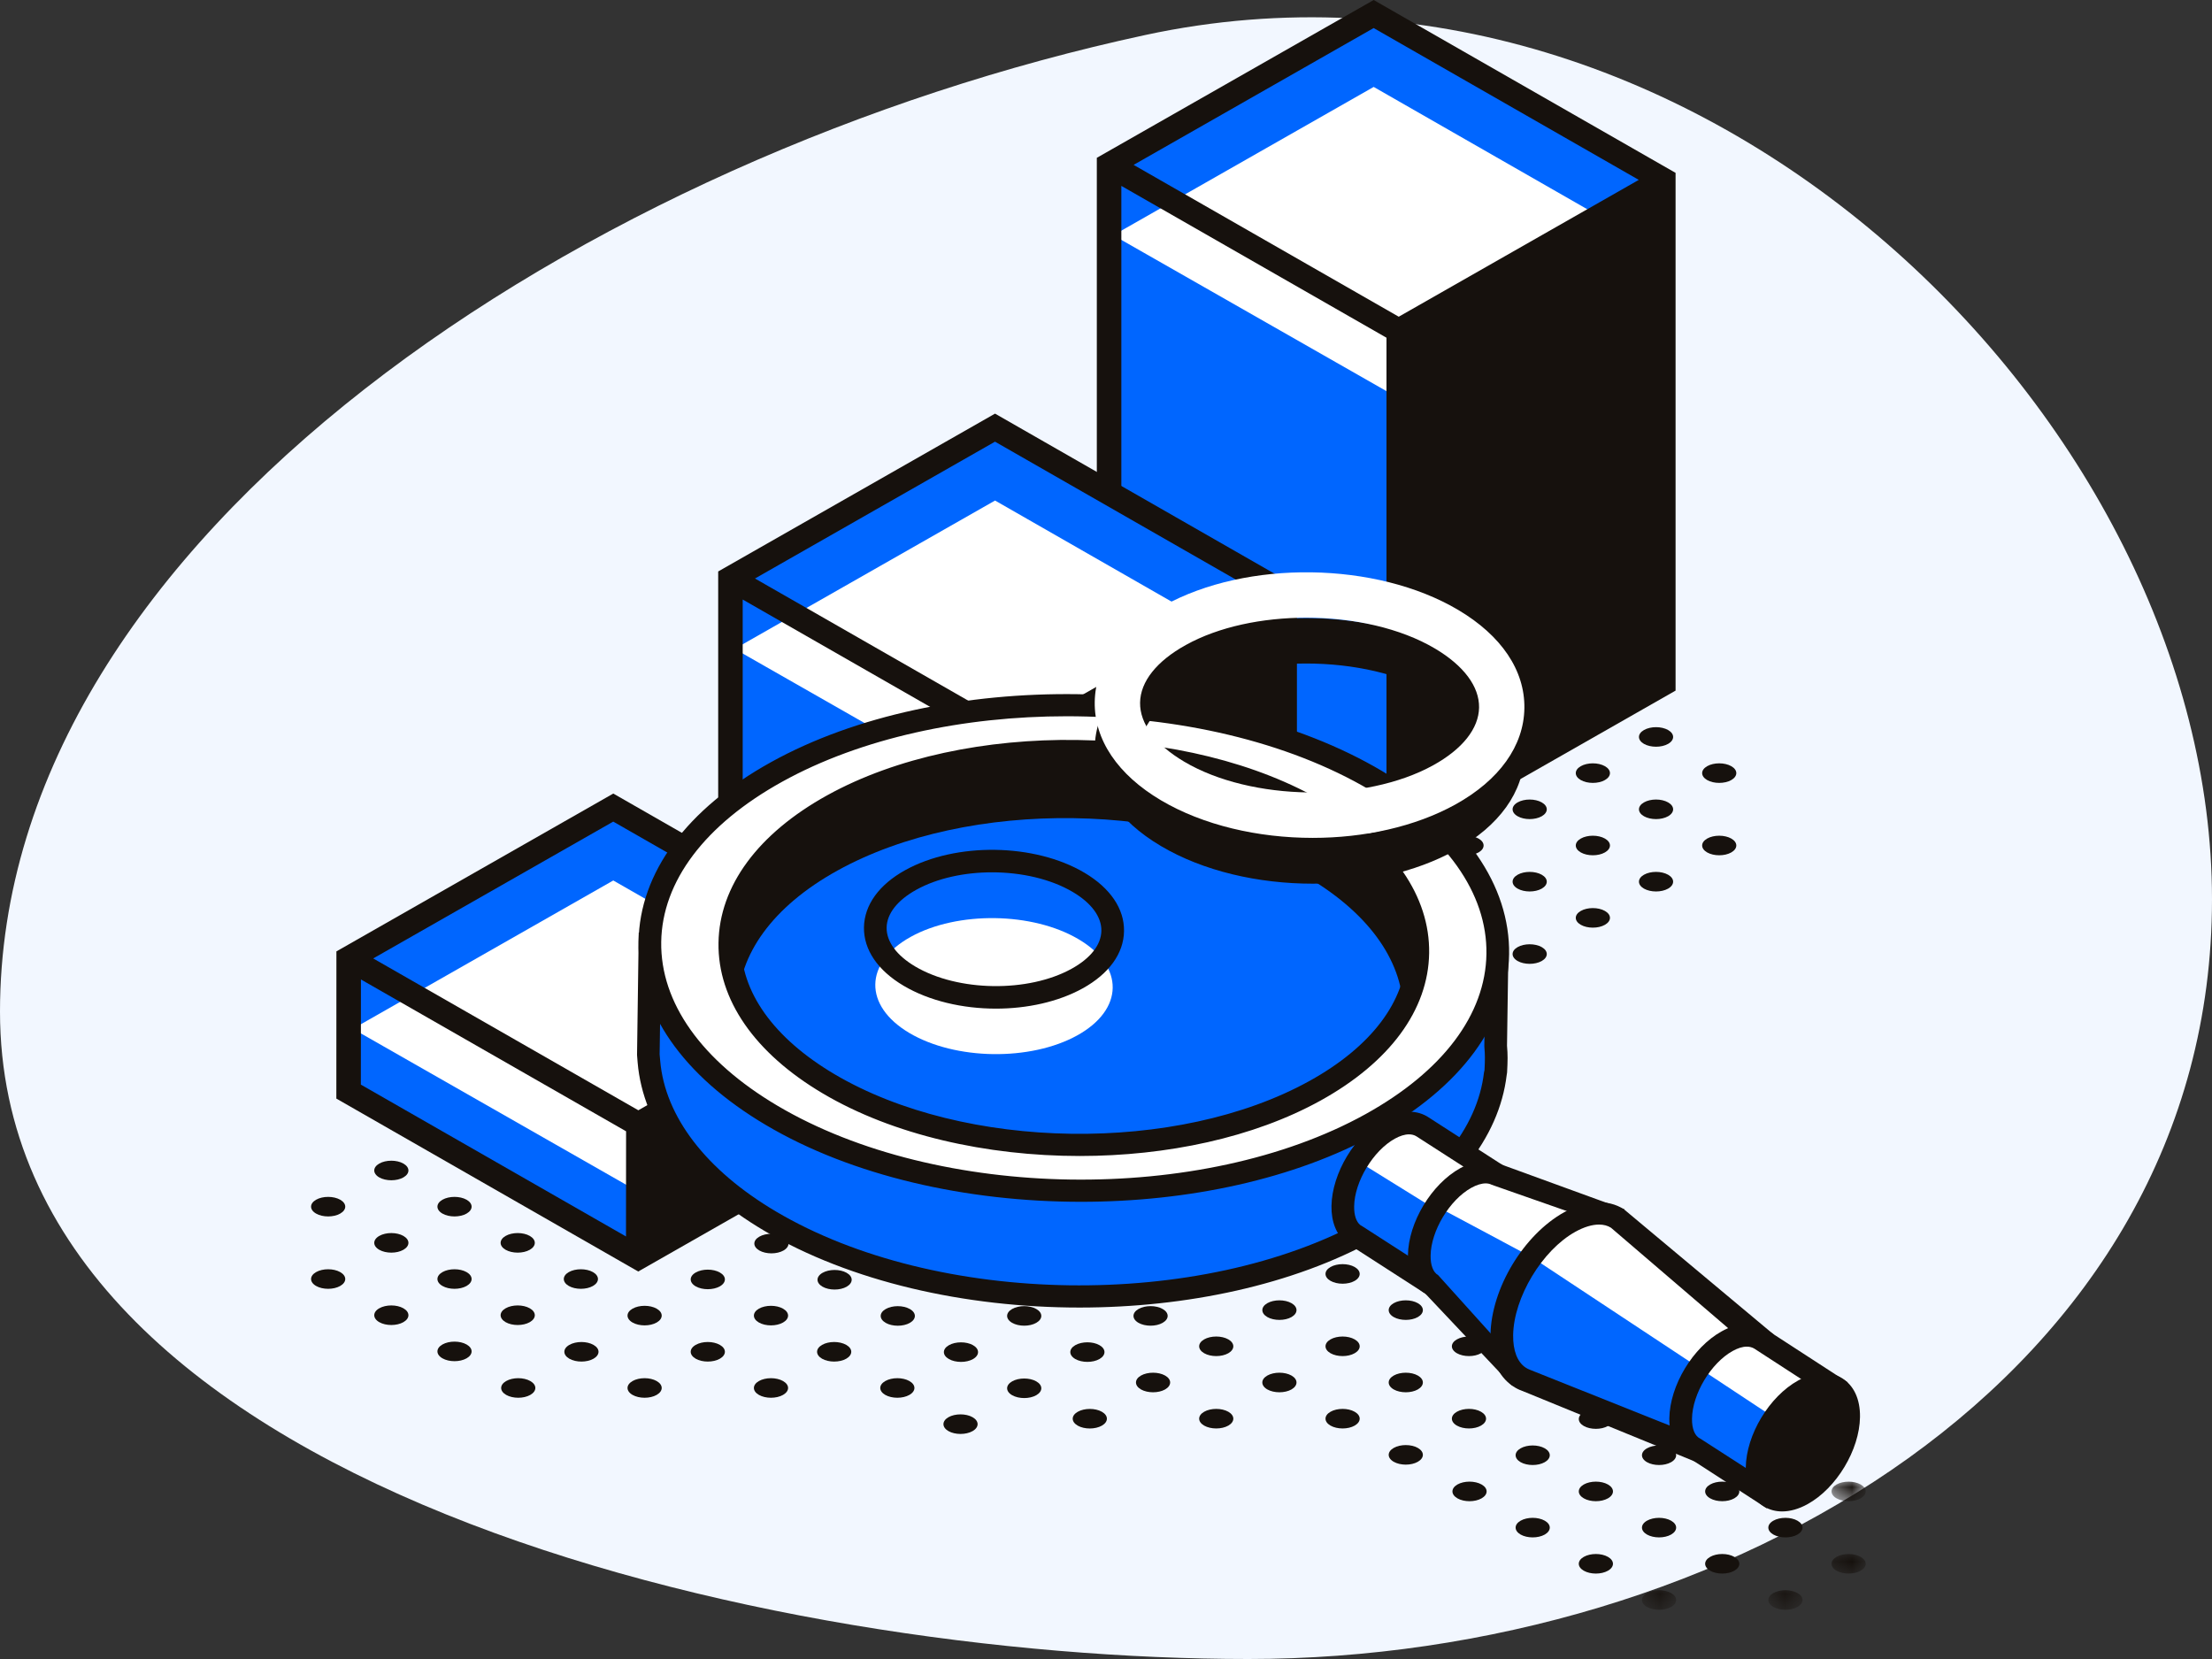 <svg xmlns="http://www.w3.org/2000/svg" xmlns:xlink="http://www.w3.org/1999/xlink" width="128" height="96" version="1.1" viewBox="0 0 128 96"><rect x="0" y="0" width="128" height="96" fill="#333333" stroke="none"/><defs><polygon id="path-1" points=".549 .15 2.527 .15 2.527 1.433 .549 1.433"/><polygon id="path-3" points="1.317 .922 3.293 .922 3.293 2.355 1.317 2.355"/><polygon id="path-5" points=".459 .15 2.437 .15 2.437 1.433 .459 1.433"/><polygon id="path-7" points="1.317 1.033 3.293 1.033 3.293 2.465 1.317 2.465"/></defs><g id="Page-1" fill="none" fill-rule="evenodd" stroke="none" stroke-width="1"><g id="Design" transform="translate(-1054, -2753)"><path id="Oval-Copy-7" fill="#F2F7FF" d="M1126.231,2849 C1153.738,2849 1182,2832.661 1182,2805.04 C1182,2777.418 1152.381,2748.108 1120.268,2755.027 C1088.156,2761.946 1054,2783.918 1054,2811.539 C1054,2839.16 1098.725,2849 1126.231,2849 Z"/><g id="Group-391" transform="translate(1072, 2753)"><path id="Fill-1" fill="#16110D" d="M38.281,82.009 C38.667,82.23 38.667,82.59 38.281,82.812 C37.894,83.032 37.269,83.032 36.882,82.812 C36.498,82.59 36.498,82.23 36.882,82.009 C37.269,81.789 37.894,81.789 38.281,82.009"/><path id="Fill-3" fill="#16110D" d="M34.625,79.916 C35.011,80.137 35.011,80.495 34.625,80.717 C34.238,80.938 33.613,80.938 33.226,80.717 C32.841,80.495 32.841,80.137 33.226,79.916 C33.613,79.695 34.238,79.695 34.625,79.916"/><path id="Fill-5" fill="#16110D" d="M27.313,79.916 C27.7,80.137 27.7,80.495 27.313,80.717 C26.926,80.938 26.3,80.938 25.914,80.717 C25.529,80.495 25.529,80.137 25.914,79.916 C26.3,79.695 26.926,79.695 27.313,79.916"/><path id="Fill-7" fill="#16110D" d="M30.969,77.823 C31.356,78.043 31.356,78.401 30.969,78.624 C30.582,78.844 29.956,78.844 29.569,78.624 C29.185,78.401 29.185,78.043 29.569,77.823 C29.956,77.601 30.582,77.601 30.969,77.823"/><path id="Fill-9" fill="#16110D" d="M20,79.916 C20.387,80.137 20.387,80.495 20,80.717 C19.613,80.938 18.988,80.938 18.602,80.717 C18.216,80.495 18.216,80.137 18.602,79.916 C18.988,79.695 19.613,79.695 20,79.916"/><path id="Fill-11" fill="#16110D" d="M23.656,77.823 C24.044,78.043 24.044,78.401 23.656,78.624 C23.269,78.844 22.644,78.844 22.258,78.624 C21.872,78.401 21.872,78.043 22.258,77.823 C22.644,77.601 23.269,77.601 23.656,77.823"/><path id="Fill-13" fill="#16110D" d="M27.313,75.728 C27.7,75.949 27.7,76.307 27.313,76.529 C26.926,76.75 26.3,76.75 25.914,76.529 C25.529,76.307 25.529,75.949 25.914,75.728 C26.3,75.507 26.926,75.507 27.313,75.728"/><path id="Fill-15" fill="#16110D" d="M12.688,79.916 C13.075,80.137 13.075,80.495 12.688,80.717 C12.301,80.938 11.677,80.938 11.289,80.717 C10.904,80.495 10.904,80.137 11.289,79.916 C11.677,79.695 12.301,79.695 12.688,79.916"/><path id="Fill-17" fill="#16110D" d="M16.344,77.823 C16.731,78.043 16.731,78.401 16.344,78.624 C15.957,78.844 15.333,78.844 14.946,78.624 C14.56,78.401 14.56,78.043 14.946,77.823 C15.333,77.602 15.957,77.602 16.344,77.823"/><path id="Fill-19" fill="#16110D" d="M20,75.728 C20.387,75.949 20.387,76.307 20,76.529 C19.613,76.75 18.988,76.75 18.602,76.529 C18.216,76.307 18.216,75.949 18.602,75.728 C18.989,75.507 19.613,75.507 20,75.728"/><path id="Fill-21" fill="#16110D" d="M23.656,73.635 C24.044,73.855 24.044,74.214 23.656,74.436 C23.269,74.656 22.644,74.656 22.258,74.436 C21.872,74.214 21.872,73.855 22.258,73.635 C22.644,73.414 23.269,73.414 23.656,73.635"/><path id="Fill-23" fill="#16110D" d="M9,77.8 C9.387,78.021 9.387,78.379 9,78.601 C8.613,78.822 7.988,78.822 7.602,78.601 C7.216,78.379 7.216,78.021 7.602,77.8 C7.988,77.58 8.613,77.58 9,77.8"/><path id="Fill-25" fill="#16110D" d="M12.657,75.706 C13.044,75.926 13.044,76.286 12.657,76.508 C12.27,76.729 11.644,76.729 11.257,76.508 C10.873,76.286 10.873,75.926 11.258,75.706 C11.644,75.485 12.27,75.485 12.657,75.706"/><path id="Fill-27" fill="#16110D" d="M16.313,73.612 C16.698,73.833 16.698,74.191 16.313,74.413 C15.926,74.634 15.3,74.634 14.913,74.413 C14.529,74.191 14.529,73.833 14.913,73.612 C15.3,73.392 15.926,73.392 16.313,73.612"/><path id="Fill-29" fill="#16110D" d="M19.969,71.518 C20.355,71.74 20.355,72.098 19.969,72.32 C19.582,72.541 18.957,72.541 18.569,72.32 C18.185,72.098 18.185,71.74 18.569,71.518 C18.957,71.297 19.582,71.297 19.969,71.518"/><path id="Fill-31" fill="#16110D" d="M5.344,75.706 C5.731,75.926 5.731,76.286 5.344,76.508 C4.957,76.729 4.332,76.729 3.946,76.508 C3.56,76.286 3.56,75.926 3.946,75.706 C4.332,75.485 4.957,75.485 5.344,75.706"/><path id="Fill-33" fill="#16110D" d="M9,73.612 C9.387,73.833 9.387,74.191 9,74.413 C8.613,74.634 7.988,74.634 7.602,74.413 C7.216,74.191 7.216,73.833 7.602,73.612 C7.988,73.392 8.613,73.392 9,73.612"/><path id="Fill-35" fill="#16110D" d="M12.657,71.518 C13.044,71.74 13.044,72.098 12.657,72.32 C12.27,72.541 11.644,72.541 11.258,72.32 C10.873,72.098 10.873,71.74 11.258,71.518 C11.644,71.297 12.27,71.297 12.657,71.518"/><path id="Fill-37" fill="#16110D" d="M16.313,69.424 C16.7,69.645 16.7,70.003 16.313,70.225 C15.926,70.446 15.3,70.446 14.913,70.225 C14.529,70.003 14.529,69.645 14.913,69.424 C15.3,69.204 15.926,69.204 16.313,69.424"/><path id="Fill-39" fill="#16110D" d="M1.688,73.612 C2.075,73.833 2.075,74.191 1.688,74.413 C1.301,74.634 0.675,74.634 0.29,74.413 C-0.096,74.191 -0.096,73.833 0.29,73.612 C0.675,73.392 1.301,73.392 1.688,73.612"/><path id="Fill-41" fill="#16110D" d="M5.344,71.518 C5.731,71.74 5.731,72.098 5.344,72.32 C4.957,72.541 4.332,72.541 3.946,72.32 C3.56,72.098 3.56,71.74 3.946,71.518 C4.332,71.297 4.957,71.297 5.344,71.518"/><path id="Fill-43" fill="#16110D" d="M9,69.424 C9.387,69.645 9.387,70.003 9,70.225 C8.613,70.446 7.988,70.446 7.602,70.225 C7.216,70.003 7.216,69.645 7.602,69.424 C7.988,69.204 8.613,69.204 9,69.424"/><path id="Fill-45" fill="#16110D" d="M12.657,67.331 C13.044,67.552 13.044,67.91 12.657,68.132 C12.27,68.353 11.644,68.353 11.258,68.132 C10.873,67.91 10.873,67.552 11.258,67.331 C11.644,67.11 12.27,67.11 12.657,67.331"/><path id="Fill-47" fill="#16110D" d="M1.688,69.424 C2.075,69.645 2.075,70.003 1.688,70.225 C1.301,70.446 0.675,70.446 0.29,70.225 C-0.096,70.003 -0.096,69.645 0.29,69.424 C0.675,69.204 1.301,69.204 1.688,69.424"/><path id="Fill-49" fill="#16110D" d="M5.344,67.331 C5.731,67.552 5.731,67.91 5.344,68.132 C4.957,68.353 4.332,68.353 3.946,68.132 C3.56,67.91 3.56,67.552 3.946,67.331 C4.332,67.11 4.957,67.11 5.344,67.331"/><path id="Fill-51" fill="#16110D" d="M9,65.236 C9.387,65.457 9.387,65.815 9,66.039 C8.613,66.259 7.988,66.259 7.602,66.039 C7.216,65.815 7.216,65.457 7.602,65.236 C7.988,65.016 8.613,65.016 9,65.236"/><path id="Fill-53" fill="#16110D" d="M41.966,79.934 C42.353,80.155 42.353,80.513 41.966,80.735 C41.58,80.956 40.955,80.956 40.568,80.735 C40.182,80.513 40.182,80.155 40.568,79.934 C40.955,79.714 41.58,79.714 41.966,79.934"/><path id="Fill-55" fill="#16110D" d="M45.622,77.839 C46.009,78.06 46.009,78.418 45.622,78.642 C45.237,78.862 44.611,78.862 44.224,78.642 C43.838,78.418 43.838,78.06 44.224,77.839 C44.611,77.619 45.237,77.619 45.622,77.839"/><path id="Fill-57" fill="#16110D" d="M49.278,75.746 C49.665,75.967 49.665,76.325 49.278,76.547 C48.893,76.768 48.267,76.768 47.88,76.547 C47.494,76.325 47.494,75.967 47.88,75.746 C48.267,75.525 48.893,75.525 49.278,75.746"/><path id="Fill-59" fill="#16110D" d="M52.935,73.651 C53.322,73.872 53.322,74.232 52.935,74.454 C52.548,74.675 51.924,74.675 51.536,74.454 C51.151,74.232 51.151,73.872 51.536,73.651 C51.924,73.431 52.548,73.431 52.935,73.651"/><path id="Fill-61" fill="#16110D" d="M56.591,71.558 C56.978,71.779 56.978,72.137 56.591,72.359 C56.204,72.58 55.58,72.58 55.193,72.359 C54.807,72.137 54.807,71.779 55.193,71.558 C55.58,71.338 56.204,71.338 56.591,71.558"/><path id="Fill-63" fill="#16110D" d="M60.247,69.463 C60.634,69.684 60.634,70.044 60.247,70.266 C59.86,70.486 59.235,70.486 58.849,70.266 C58.463,70.044 58.463,69.684 58.849,69.463 C59.235,69.243 59.86,69.243 60.247,69.463"/><path id="Fill-65" fill="#16110D" d="M63.903,68.171 C63.516,68.391 62.891,68.391 62.505,68.171 C62.119,67.95 62.119,67.592 62.505,67.37 C62.891,67.149 63.516,67.149 63.903,67.37 C64.29,67.592 64.29,67.95 63.903,68.171"/><path id="Fill-67" fill="#16110D" d="M36.908,77.842 C37.293,77.622 37.919,77.62 38.306,77.841 C38.691,78.061 38.693,78.42 38.309,78.642 C37.923,78.864 37.298,78.864 36.91,78.643 C36.523,78.423 36.522,78.063 36.908,77.842"/><path id="Fill-69" fill="#16110D" d="M41.966,75.746 C42.353,75.967 42.353,76.325 41.966,76.547 C41.58,76.768 40.955,76.768 40.568,76.547 C40.182,76.325 40.182,75.967 40.568,75.746 C40.955,75.525 41.58,75.525 41.966,75.746"/><path id="Fill-71" fill="#16110D" d="M45.622,73.651 C46.009,73.872 46.009,74.232 45.622,74.454 C45.237,74.675 44.611,74.675 44.224,74.454 C43.838,74.232 43.838,73.872 44.224,73.651 C44.611,73.431 45.237,73.431 45.622,73.651"/><path id="Fill-73" fill="#16110D" d="M49.278,71.558 C49.665,71.779 49.665,72.137 49.278,72.359 C48.893,72.58 48.267,72.58 47.88,72.359 C47.494,72.137 47.494,71.779 47.88,71.558 C48.267,71.338 48.893,71.338 49.278,71.558"/><path id="Fill-75" fill="#16110D" d="M52.935,69.463 C53.322,69.684 53.322,70.044 52.935,70.266 C52.548,70.486 51.924,70.486 51.536,70.266 C51.151,70.044 51.151,69.684 51.536,69.463 C51.924,69.243 52.548,69.243 52.935,69.463"/><path id="Fill-77" fill="#16110D" d="M56.591,67.37 C56.978,67.591 56.978,67.949 56.591,68.171 C56.204,68.392 55.58,68.392 55.193,68.171 C54.807,67.949 54.807,67.591 55.193,67.37 C55.58,67.15 56.204,67.15 56.591,67.37"/><path id="Fill-79" fill="#16110D" d="M60.247,65.276 C60.634,65.498 60.634,65.856 60.247,66.078 C59.86,66.299 59.235,66.299 58.849,66.078 C58.463,65.856 58.463,65.498 58.849,65.276 C59.235,65.055 59.86,65.055 60.247,65.276"/><path id="Fill-81" fill="#16110D" d="M63.903,63.182 C64.29,63.403 64.29,63.761 63.903,63.983 C63.516,64.204 62.891,64.204 62.505,63.983 C62.119,63.761 62.119,63.403 62.505,63.182 C62.891,62.962 63.516,62.962 63.903,63.182"/><path id="Fill-83" fill="#16110D" d="M33.251,75.749 C33.637,75.527 34.262,75.527 34.649,75.748 C35.037,75.967 35.037,76.326 34.652,76.549 C34.267,76.769 33.641,76.771 33.254,76.55 C32.867,76.328 32.866,75.97 33.251,75.749"/><path id="Fill-85" fill="#16110D" d="M38.311,73.651 C38.697,73.872 38.697,74.232 38.311,74.454 C37.924,74.675 37.298,74.675 36.911,74.454 C36.526,74.232 36.526,73.872 36.911,73.651 C37.298,73.431 37.924,73.431 38.311,73.651"/><path id="Fill-87" fill="#16110D" d="M41.966,71.558 C42.353,71.779 42.353,72.137 41.966,72.359 C41.58,72.58 40.955,72.58 40.568,72.359 C40.182,72.137 40.182,71.779 40.568,71.558 C40.955,71.338 41.58,71.338 41.966,71.558"/><path id="Fill-89" fill="#16110D" d="M45.622,69.463 C46.009,69.684 46.009,70.044 45.622,70.266 C45.237,70.486 44.611,70.486 44.224,70.266 C43.838,70.044 43.838,69.684 44.224,69.463 C44.611,69.243 45.237,69.243 45.622,69.463"/><path id="Fill-91" fill="#16110D" d="M49.278,67.37 C49.665,67.591 49.665,67.949 49.278,68.171 C48.893,68.392 48.267,68.392 47.88,68.171 C47.494,67.949 47.494,67.591 47.88,67.37 C48.267,67.15 48.893,67.15 49.278,67.37"/><path id="Fill-93" fill="#16110D" d="M52.935,65.276 C53.322,65.498 53.322,65.856 52.935,66.078 C52.548,66.299 51.924,66.299 51.536,66.078 C51.151,65.856 51.151,65.498 51.536,65.276 C51.924,65.055 52.548,65.055 52.935,65.276"/><path id="Fill-95" fill="#16110D" d="M56.591,63.182 C56.978,63.403 56.978,63.761 56.591,63.983 C56.204,64.204 55.58,64.204 55.193,63.983 C54.807,63.761 54.807,63.403 55.193,63.182 C55.58,62.962 56.204,62.962 56.591,63.182"/><path id="Fill-97" fill="#16110D" d="M60.247,61.089 C60.634,61.31 60.634,61.668 60.247,61.89 C59.86,62.111 59.235,62.111 58.849,61.89 C58.463,61.668 58.463,61.31 58.849,61.089 C59.235,60.868 59.86,60.868 60.247,61.089"/><path id="Fill-99" fill="#16110D" d="M63.903,58.994 C64.29,59.215 64.29,59.573 63.903,59.795 C63.516,60.017 62.891,60.017 62.505,59.795 C62.119,59.573 62.119,59.215 62.505,58.994 C62.891,58.774 63.516,58.774 63.903,58.994"/><path id="Fill-101" fill="#16110D" d="M67.56,56.901 C67.947,57.122 67.947,57.48 67.56,57.702 C67.173,57.923 66.547,57.923 66.161,57.702 C65.776,57.48 65.776,57.122 66.161,56.901 C66.547,56.68 67.173,56.68 67.56,56.901"/><path id="Fill-103" fill="#16110D" d="M71.216,54.806 C71.603,55.027 71.603,55.387 71.216,55.609 C70.829,55.829 70.203,55.829 69.818,55.609 C69.432,55.387 69.432,55.027 69.818,54.806 C70.203,54.586 70.829,54.586 71.216,54.806"/><path id="Fill-105" fill="#16110D" d="M74.872,52.713 C75.259,52.934 75.259,53.292 74.872,53.514 C74.485,53.735 73.86,53.735 73.473,53.514 C73.088,53.292 73.088,52.934 73.473,52.713 C73.86,52.492 74.485,52.492 74.872,52.713"/><path id="Fill-107" fill="#16110D" d="M78.528,50.618 C78.914,50.839 78.914,51.199 78.528,51.421 C78.141,51.641 77.516,51.641 77.129,51.421 C76.744,51.199 76.744,50.839 77.129,50.618 C77.516,50.398 78.141,50.398 78.528,50.618"/><path id="Fill-109" fill="#16110D" d="M82.185,48.525 C82.57,48.746 82.57,49.104 82.185,49.326 C81.798,49.547 81.172,49.547 80.785,49.326 C80.401,49.104 80.401,48.746 80.785,48.525 C81.172,48.304 81.798,48.304 82.185,48.525"/><path id="Fill-111" fill="#16110D" d="M29.595,73.654 C29.981,73.434 30.606,73.432 30.993,73.653 C31.38,73.873 31.38,74.232 30.996,74.455 C30.611,74.676 29.985,74.676 29.598,74.457 C29.211,74.235 29.209,73.876 29.595,73.654"/><path id="Fill-113" fill="#16110D" d="M34.655,71.558 C35.04,71.779 35.04,72.137 34.655,72.359 C34.268,72.58 33.642,72.58 33.255,72.359 C32.871,72.137 32.871,71.779 33.255,71.558 C33.642,71.338 34.268,71.338 34.655,71.558"/><path id="Fill-115" fill="#16110D" d="M38.311,69.463 C38.697,69.684 38.697,70.044 38.311,70.266 C37.924,70.486 37.298,70.486 36.911,70.266 C36.527,70.044 36.527,69.684 36.911,69.463 C37.298,69.243 37.924,69.243 38.311,69.463"/><path id="Fill-117" fill="#16110D" d="M41.967,67.37 C42.353,67.591 42.353,67.949 41.967,68.171 C41.58,68.392 40.955,68.392 40.568,68.171 C40.182,67.949 40.182,67.591 40.568,67.37 C40.955,67.15 41.58,67.15 41.967,67.37"/><path id="Fill-119" fill="#16110D" d="M45.622,65.276 C46.009,65.498 46.009,65.856 45.622,66.078 C45.237,66.299 44.611,66.299 44.224,66.078 C43.838,65.856 43.838,65.498 44.224,65.276 C44.611,65.055 45.237,65.055 45.622,65.276"/><path id="Fill-121" fill="#16110D" d="M49.278,63.182 C49.665,63.403 49.665,63.761 49.278,63.983 C48.893,64.204 48.267,64.204 47.88,63.983 C47.494,63.761 47.494,63.403 47.88,63.182 C48.267,62.962 48.893,62.962 49.278,63.182"/><path id="Fill-123" fill="#16110D" d="M52.935,61.089 C53.322,61.31 53.322,61.668 52.935,61.89 C52.548,62.111 51.924,62.111 51.536,61.89 C51.151,61.668 51.151,61.31 51.536,61.089 C51.924,60.868 52.548,60.868 52.935,61.089"/><path id="Fill-125" fill="#16110D" d="M56.591,58.994 C56.978,59.215 56.978,59.573 56.591,59.795 C56.204,60.017 55.58,60.017 55.193,59.795 C54.807,59.573 54.807,59.215 55.193,58.994 C55.58,58.774 56.204,58.774 56.591,58.994"/><path id="Fill-127" fill="#16110D" d="M60.247,56.901 C60.634,57.122 60.634,57.48 60.247,57.702 C59.86,57.923 59.235,57.923 58.849,57.702 C58.463,57.48 58.463,57.122 58.849,56.901 C59.235,56.68 59.86,56.68 60.247,56.901"/><path id="Fill-129" fill="#16110D" d="M63.903,54.806 C64.29,55.027 64.29,55.387 63.903,55.609 C63.516,55.829 62.891,55.829 62.505,55.609 C62.119,55.387 62.119,55.027 62.505,54.806 C62.891,54.586 63.516,54.586 63.903,54.806"/><path id="Fill-131" fill="#16110D" d="M67.56,52.713 C67.947,52.934 67.947,53.292 67.56,53.514 C67.173,53.735 66.547,53.735 66.161,53.514 C65.776,53.292 65.776,52.934 66.161,52.713 C66.547,52.492 67.173,52.492 67.56,52.713"/><path id="Fill-133" fill="#16110D" d="M71.216,50.618 C71.603,50.839 71.603,51.199 71.216,51.421 C70.829,51.641 70.203,51.641 69.818,51.421 C69.432,51.199 69.432,50.839 69.818,50.618 C70.203,50.398 70.829,50.398 71.216,50.618"/><path id="Fill-135" fill="#16110D" d="M74.872,48.525 C75.259,48.746 75.259,49.104 74.872,49.326 C74.485,49.547 73.86,49.547 73.473,49.326 C73.088,49.104 73.088,48.746 73.473,48.525 C73.86,48.304 74.485,48.304 74.872,48.525"/><path id="Fill-137" fill="#16110D" d="M78.528,46.432 C78.914,46.652 78.914,47.011 78.528,47.233 C78.141,47.453 77.516,47.453 77.129,47.233 C76.744,47.011 76.744,46.652 77.129,46.432 C77.516,46.21 78.141,46.21 78.528,46.432"/><path id="Fill-139" fill="#16110D" d="M82.185,44.337 C82.57,44.558 82.57,44.916 82.185,45.138 C81.798,45.359 81.172,45.359 80.785,45.138 C80.401,44.916 80.401,44.558 80.785,44.337 C81.172,44.116 81.798,44.116 82.185,44.337"/><path id="Fill-141" fill="#16110D" d="M25.939,71.561 C26.324,71.339 26.95,71.339 27.338,71.56 C27.724,71.779 27.726,72.138 27.34,72.361 C26.954,72.581 26.329,72.583 25.942,72.362 C25.555,72.14 25.553,71.782 25.939,71.561"/><path id="Fill-143" fill="#16110D" d="M30.998,69.463 C31.386,69.684 31.386,70.044 30.998,70.266 C30.611,70.486 29.986,70.486 29.599,70.266 C29.215,70.044 29.215,69.684 29.599,69.463 C29.986,69.243 30.611,69.243 30.998,69.463"/><path id="Fill-145" fill="#16110D" d="M34.655,67.37 C35.04,67.591 35.04,67.949 34.655,68.171 C34.268,68.392 33.642,68.392 33.255,68.171 C32.871,67.949 32.871,67.591 33.255,67.37 C33.642,67.15 34.268,67.15 34.655,67.37"/><path id="Fill-147" fill="#16110D" d="M38.311,65.276 C38.697,65.498 38.697,65.856 38.311,66.078 C37.924,66.299 37.298,66.299 36.911,66.078 C36.527,65.856 36.527,65.498 36.911,65.276 C37.298,65.055 37.924,65.055 38.311,65.276"/><path id="Fill-149" fill="#16110D" d="M41.967,63.182 C42.353,63.403 42.353,63.761 41.967,63.983 C41.58,64.204 40.955,64.204 40.568,63.983 C40.183,63.761 40.183,63.403 40.568,63.182 C40.955,62.962 41.58,62.962 41.967,63.182"/><path id="Fill-151" fill="#16110D" d="M45.622,61.089 C46.009,61.31 46.009,61.668 45.622,61.89 C45.237,62.111 44.611,62.111 44.224,61.89 C43.838,61.668 43.838,61.31 44.224,61.089 C44.611,60.868 45.237,60.868 45.622,61.089"/><path id="Fill-153" fill="#16110D" d="M49.278,58.994 C49.665,59.215 49.665,59.573 49.278,59.797 C48.893,60.017 48.267,60.017 47.88,59.797 C47.494,59.573 47.494,59.215 47.88,58.994 C48.267,58.774 48.893,58.774 49.278,58.994"/><path id="Fill-155" fill="#16110D" d="M52.935,56.901 C53.322,57.122 53.322,57.48 52.935,57.702 C52.549,57.923 51.924,57.923 51.536,57.702 C51.151,57.48 51.151,57.122 51.536,56.901 C51.924,56.68 52.549,56.68 52.935,56.901"/><path id="Fill-157" fill="#16110D" d="M56.591,54.806 C56.978,55.027 56.978,55.387 56.591,55.609 C56.204,55.829 55.58,55.829 55.193,55.609 C54.807,55.387 54.807,55.027 55.193,54.806 C55.58,54.586 56.204,54.586 56.591,54.806"/><path id="Fill-159" fill="#16110D" d="M60.247,52.713 C60.634,52.934 60.634,53.292 60.247,53.514 C59.86,53.735 59.236,53.735 58.849,53.514 C58.463,53.292 58.463,52.934 58.849,52.713 C59.236,52.492 59.86,52.492 60.247,52.713"/><path id="Fill-161" fill="#16110D" d="M63.903,50.618 C64.29,50.839 64.29,51.199 63.903,51.421 C63.516,51.641 62.891,51.641 62.505,51.421 C62.119,51.199 62.119,50.839 62.505,50.618 C62.891,50.398 63.516,50.398 63.903,50.618"/><path id="Fill-163" fill="#16110D" d="M67.56,48.525 C67.947,48.746 67.947,49.104 67.56,49.326 C67.173,49.547 66.547,49.547 66.161,49.326 C65.776,49.104 65.776,48.746 66.161,48.525 C66.547,48.304 67.173,48.304 67.56,48.525"/><path id="Fill-165" fill="#16110D" d="M71.216,46.432 C71.603,46.652 71.603,47.011 71.216,47.233 C70.829,47.453 70.203,47.453 69.818,47.233 C69.432,47.011 69.432,46.652 69.818,46.432 C70.203,46.211 70.829,46.211 71.216,46.432"/><path id="Fill-167" fill="#16110D" d="M74.872,44.337 C75.259,44.558 75.259,44.916 74.872,45.138 C74.485,45.359 73.86,45.359 73.473,45.138 C73.088,44.916 73.088,44.558 73.473,44.337 C73.86,44.116 74.485,44.116 74.872,44.337"/><path id="Fill-169" fill="#16110D" d="M78.528,42.244 C78.914,42.465 78.914,42.823 78.528,43.045 C78.141,43.265 77.516,43.265 77.129,43.045 C76.744,42.823 76.744,42.465 77.129,42.244 C77.516,42.023 78.141,42.023 78.528,42.244"/><path id="Fill-171" fill="#16110D" d="M22.252,69.445 C22.637,69.223 23.263,69.223 23.65,69.444 C24.035,69.663 24.037,70.023 23.653,70.245 C23.267,70.465 22.642,70.467 22.254,70.246 C21.866,70.024 21.866,69.666 22.252,69.445"/><path id="Fill-173" fill="#16110D" d="M27.31,67.348 C27.697,67.569 27.697,67.928 27.31,68.15 C26.924,68.371 26.299,68.371 25.912,68.15 C25.526,67.928 25.526,67.569 25.912,67.348 C26.299,67.127 26.924,67.127 27.31,67.348"/><path id="Fill-175" fill="#16110D" d="M30.966,65.254 C31.353,65.475 31.353,65.833 30.966,66.055 C30.58,66.276 29.955,66.276 29.568,66.055 C29.182,65.833 29.182,65.475 29.568,65.254 C29.955,65.034 30.58,65.034 30.966,65.254"/><path id="Fill-177" fill="#16110D" d="M34.622,63.16 C35.009,63.38 35.009,63.74 34.622,63.962 C34.237,64.183 33.611,64.183 33.224,63.962 C32.838,63.74 32.838,63.38 33.224,63.16 C33.611,62.939 34.237,62.939 34.622,63.16"/><path id="Fill-179" fill="#16110D" d="M38.279,61.067 C38.666,61.287 38.666,61.645 38.279,61.868 C37.892,62.088 37.268,62.088 36.88,61.868 C36.495,61.645 36.495,61.287 36.88,61.067 C37.268,60.846 37.892,60.846 38.279,61.067"/><path id="Fill-181" fill="#16110D" d="M41.935,58.973 C42.322,59.194 42.322,59.552 41.935,59.774 C41.548,59.995 40.924,59.995 40.537,59.774 C40.151,59.552 40.151,59.194 40.537,58.973 C40.924,58.751 41.548,58.751 41.935,58.973"/><path id="Fill-183" fill="#16110D" d="M45.591,56.879 C45.978,57.099 45.978,57.457 45.591,57.68 C45.204,57.9 44.579,57.9 44.193,57.68 C43.807,57.457 43.807,57.099 44.193,56.879 C44.579,56.658 45.204,56.658 45.591,56.879"/><path id="Fill-185" fill="#16110D" d="M49.247,54.785 C49.634,55.006 49.634,55.364 49.247,55.586 C48.86,55.807 48.235,55.807 47.849,55.586 C47.463,55.364 47.463,55.006 47.849,54.785 C48.235,54.565 48.86,54.565 49.247,54.785"/><path id="Fill-187" fill="#16110D" d="M52.904,52.691 C53.291,52.911 53.291,53.27 52.904,53.493 C52.517,53.714 51.891,53.714 51.505,53.493 C51.12,53.27 51.12,52.911 51.505,52.691 C51.891,52.47 52.517,52.47 52.904,52.691"/><path id="Fill-189" fill="#16110D" d="M56.56,50.597 C56.947,50.818 56.947,51.176 56.56,51.398 C56.173,51.619 55.547,51.619 55.16,51.398 C54.776,51.176 54.776,50.818 55.16,50.597 C55.547,50.377 56.173,50.377 56.56,50.597"/><path id="Fill-191" fill="#16110D" d="M60.216,48.503 C60.602,48.723 60.602,49.083 60.216,49.305 C59.829,49.526 59.204,49.526 58.816,49.305 C58.432,49.083 58.432,48.723 58.816,48.503 C59.204,48.282 59.829,48.282 60.216,48.503"/><path id="Fill-193" fill="#16110D" d="M63.872,46.409 C64.258,46.63 64.258,46.988 63.872,47.21 C63.485,47.431 62.86,47.431 62.473,47.21 C62.087,46.988 62.087,46.63 62.473,46.409 C62.86,46.189 63.485,46.189 63.872,46.409"/><path id="Fill-195" fill="#16110D" d="M67.527,44.315 C67.914,44.535 67.914,44.895 67.527,45.117 C67.142,45.338 66.516,45.338 66.129,45.117 C65.743,44.895 65.743,44.535 66.129,44.315 C66.516,44.094 67.142,44.094 67.527,44.315"/><path id="Fill-197" fill="#16110D" d="M71.184,42.221 C71.571,42.442 71.571,42.8 71.184,43.022 C70.798,43.243 70.172,43.243 69.785,43.022 C69.4,42.8 69.4,42.442 69.785,42.221 C70.172,42.001 70.798,42.001 71.184,42.221"/><path id="Fill-199" fill="#16110D" d="M74.84,40.127 C75.227,40.349 75.227,40.707 74.84,40.929 C74.454,41.15 73.829,41.15 73.441,40.929 C73.056,40.707 73.056,40.349 73.441,40.127 C73.829,39.906 74.454,39.906 74.84,40.127"/><path id="Fill-201" fill="#16110D" d="M18.595,67.351 C18.981,67.13 19.606,67.129 19.993,67.349 C20.379,67.57 20.381,67.928 19.996,68.15 C19.611,68.372 18.985,68.372 18.598,68.153 C18.211,67.931 18.21,67.573 18.595,67.351"/><path id="Fill-203" fill="#16110D" d="M23.654,65.254 C24.041,65.475 24.041,65.833 23.654,66.055 C23.268,66.276 22.643,66.276 22.255,66.055 C21.87,65.833 21.87,65.475 22.255,65.254 C22.643,65.034 23.268,65.034 23.654,65.254"/><path id="Fill-205" fill="#16110D" d="M27.31,63.16 C27.697,63.38 27.697,63.74 27.31,63.962 C26.924,64.183 26.299,64.183 25.912,63.962 C25.526,63.74 25.526,63.38 25.912,63.16 C26.299,62.939 26.924,62.939 27.31,63.16"/><path id="Fill-207" fill="#16110D" d="M30.966,61.067 C31.353,61.287 31.353,61.645 30.966,61.868 C30.58,62.088 29.955,62.088 29.568,61.868 C29.182,61.645 29.182,61.287 29.568,61.067 C29.955,60.846 30.58,60.846 30.966,61.067"/><path id="Fill-209" fill="#16110D" d="M34.622,58.973 C35.009,59.194 35.009,59.552 34.622,59.774 C34.237,59.995 33.611,59.995 33.224,59.774 C32.838,59.552 32.838,59.194 33.224,58.973 C33.611,58.751 34.237,58.751 34.622,58.973"/><path id="Fill-211" fill="#16110D" d="M38.279,56.879 C38.666,57.099 38.666,57.457 38.279,57.68 C37.892,57.9 37.268,57.9 36.88,57.68 C36.495,57.457 36.495,57.099 36.88,56.879 C37.268,56.658 37.892,56.658 38.279,56.879"/><path id="Fill-213" fill="#16110D" d="M40.537,54.785 C40.924,54.565 41.548,54.565 41.935,54.785 C42.321,55.006 42.321,55.364 41.935,55.586 C41.548,55.807 40.924,55.807 40.537,55.586 C40.15,55.364 40.15,55.006 40.537,54.785 C40.924,54.565 40.15,55.006 40.537,54.785"/><path id="Fill-215" fill="#16110D" d="M45.591,52.691 C45.978,52.911 45.978,53.27 45.591,53.493 C45.204,53.714 44.579,53.714 44.193,53.493 C43.807,53.27 43.807,52.911 44.193,52.691 C44.579,52.47 45.204,52.47 45.591,52.691"/><path id="Fill-217" fill="#16110D" d="M49.247,50.597 C49.634,50.818 49.634,51.176 49.247,51.398 C48.86,51.619 48.235,51.619 47.849,51.398 C47.463,51.176 47.463,50.818 47.849,50.597 C48.235,50.377 48.86,50.377 49.247,50.597"/><path id="Fill-219" fill="#16110D" d="M52.904,48.503 C53.291,48.723 53.291,49.083 52.904,49.305 C52.517,49.526 51.891,49.526 51.505,49.305 C51.12,49.083 51.12,48.723 51.505,48.503 C51.891,48.282 52.517,48.282 52.904,48.503"/><path id="Fill-221" fill="#16110D" d="M56.56,46.409 C56.947,46.63 56.947,46.988 56.56,47.21 C56.173,47.431 55.547,47.431 55.16,47.21 C54.776,46.988 54.776,46.63 55.16,46.409 C55.547,46.189 56.173,46.189 56.56,46.409"/><path id="Fill-223" fill="#16110D" d="M60.216,44.315 C60.602,44.535 60.602,44.895 60.216,45.117 C59.829,45.338 59.204,45.338 58.816,45.117 C58.432,44.895 58.432,44.535 58.816,44.315 C59.204,44.094 59.829,44.094 60.216,44.315"/><path id="Fill-225" fill="#16110D" d="M63.872,42.221 C64.258,42.442 64.258,42.8 63.872,43.022 C63.485,43.243 62.86,43.243 62.473,43.022 C62.088,42.8 62.088,42.442 62.473,42.221 C62.86,42.001 63.485,42.001 63.872,42.221"/><path id="Fill-227" fill="#16110D" d="M67.529,40.127 C67.914,40.349 67.914,40.707 67.529,40.929 C67.142,41.15 66.516,41.15 66.129,40.929 C65.743,40.707 65.743,40.349 66.129,40.127 C66.516,39.906 67.142,39.906 67.529,40.127"/><path id="Fill-229" fill="#16110D" d="M14.939,65.257 C15.325,65.035 15.95,65.035 16.337,65.256 C16.724,65.475 16.724,65.835 16.34,66.057 C15.954,66.278 15.329,66.279 14.942,66.058 C14.555,65.836 14.553,65.478 14.939,65.257"/><path id="Fill-231" fill="#16110D" d="M19.999,63.16 C20.384,63.38 20.384,63.74 19.999,63.962 C19.612,64.183 18.986,64.183 18.599,63.962 C18.213,63.74 18.213,63.38 18.599,63.16 C18.986,62.939 19.612,62.939 19.999,63.16"/><path id="Fill-233" fill="#16110D" d="M23.654,61.067 C24.041,61.287 24.041,61.645 23.654,61.868 C23.268,62.088 22.643,62.088 22.255,61.868 C21.87,61.645 21.87,61.287 22.255,61.067 C22.643,60.846 23.268,60.846 23.654,61.067"/><path id="Fill-235" fill="#16110D" d="M27.31,58.973 C27.697,59.194 27.697,59.552 27.31,59.774 C26.924,59.995 26.299,59.995 25.912,59.774 C25.526,59.552 25.526,59.194 25.912,58.973 C26.299,58.751 26.924,58.751 27.31,58.973"/><path id="Fill-237" fill="#16110D" d="M11.283,63.163 C11.668,62.942 12.294,62.941 12.681,63.161 C13.068,63.382 13.069,63.74 12.684,63.964 C12.298,64.184 11.673,64.184 11.286,63.965 C10.898,63.743 10.897,63.385 11.283,63.163"/><path id="Fill-239" fill="#16110D" d="M16.343,61.067 C16.73,61.287 16.73,61.645 16.343,61.868 C15.955,62.088 15.33,62.088 14.943,61.868 C14.559,61.645 14.559,61.287 14.943,61.067 C15.33,60.846 15.955,60.846 16.343,61.067"/><g id="Group-243" transform="translate(83.778, 91.718)"><mask id="mask-2" fill="#fff"><use xlink:href="#path-1"/></mask><path id="Fill-241" fill="#16110D" d="M2.237,0.466 C2.624,0.686 2.624,1.046 2.237,1.268 C1.851,1.489 1.225,1.489 0.838,1.268 C0.453,1.046 0.453,0.686 0.838,0.466 C1.225,0.245 1.851,0.245 2.237,0.466" mask="url(#mask-2)"/></g><g id="Group-246" transform="translate(86.667, 88.852)"><mask id="mask-4" fill="#fff"><use xlink:href="#path-3"/></mask><path id="Fill-244" fill="#16110D" d="M3.004,1.238 C3.391,1.459 3.391,1.817 3.004,2.039 C2.617,2.26 1.993,2.26 1.606,2.039 C1.22,1.817 1.22,1.459 1.606,1.238 C1.993,1.017 2.617,1.017 3.004,1.238" mask="url(#mask-4)"/></g><g id="Group-249" transform="translate(76.556, 91.718)"><mask id="mask-6" fill="#fff"><use xlink:href="#path-5"/></mask><path id="Fill-247" fill="#16110D" d="M2.146,0.466 C2.533,0.686 2.533,1.046 2.146,1.268 C1.761,1.489 1.135,1.489 0.748,1.268 C0.362,1.046 0.362,0.686 0.748,0.466 C1.135,0.245 1.761,0.245 2.146,0.466" mask="url(#mask-6)"/></g><path id="Fill-250" fill="#16110D" d="M82.358,90.09 C82.745,90.311 82.745,90.669 82.358,90.891 C81.973,91.112 81.347,91.112 80.96,90.891 C80.574,90.669 80.574,90.311 80.96,90.09 C81.347,89.869 81.973,89.869 82.358,90.09"/><path id="Fill-252" fill="#16110D" d="M86.014,87.997 C86.401,88.217 86.401,88.575 86.014,88.798 C85.629,89.018 85.003,89.018 84.616,88.798 C84.23,88.575 84.23,88.217 84.616,87.997 C85.003,87.776 85.629,87.776 86.014,87.997"/><g id="Group-256" transform="translate(86.667, 84.554)"><mask id="mask-8" fill="#fff"><use xlink:href="#path-7"/></mask><path id="Fill-254" fill="#16110D" d="M3.004,1.348 C3.391,1.569 3.391,1.927 3.004,2.149 C2.617,2.37 1.993,2.37 1.606,2.149 C1.22,1.927 1.22,1.569 1.606,1.348 C1.993,1.128 2.617,1.128 3.004,1.348" mask="url(#mask-8)"/></g><path id="Fill-257" fill="#16110D" d="M75.047,90.09 C75.433,90.311 75.433,90.669 75.047,90.891 C74.66,91.112 74.035,91.112 73.647,90.891 C73.262,90.669 73.262,90.311 73.647,90.09 C74.035,89.869 74.66,89.869 75.047,90.09"/><path id="Fill-259" fill="#16110D" d="M78.702,87.997 C79.089,88.217 79.089,88.575 78.702,88.798 C78.316,89.018 77.691,89.018 77.304,88.798 C76.918,88.575 76.918,88.217 77.304,87.997 C77.691,87.776 78.316,87.776 78.702,87.997"/><path id="Fill-261" fill="#16110D" d="M82.358,85.902 C82.745,86.123 82.745,86.481 82.358,86.703 C81.973,86.924 81.347,86.924 80.96,86.703 C80.574,86.481 80.574,86.123 80.96,85.902 C81.347,85.681 81.973,85.681 82.358,85.902"/><path id="Fill-263" fill="#16110D" d="M86.014,83.809 C86.401,84.029 86.401,84.388 86.014,84.61 C85.629,84.83 85.003,84.83 84.616,84.61 C84.23,84.388 84.23,84.029 84.616,83.809 C85.003,83.588 85.629,83.588 86.014,83.809"/><path id="Fill-265" fill="#16110D" d="M71.391,87.997 C71.776,88.217 71.776,88.575 71.391,88.798 C71.004,89.018 70.378,89.018 69.991,88.798 C69.607,88.575 69.607,88.217 69.991,87.997 C70.378,87.776 71.004,87.776 71.391,87.997"/><path id="Fill-267" fill="#16110D" d="M75.047,85.902 C75.433,86.123 75.433,86.481 75.047,86.703 C74.66,86.924 74.035,86.925 73.647,86.703 C73.263,86.481 73.263,86.123 73.647,85.902 C74.035,85.681 74.66,85.681 75.047,85.902"/><path id="Fill-269" fill="#16110D" d="M78.703,83.809 C79.089,84.029 79.089,84.388 78.703,84.61 C78.316,84.83 77.691,84.83 77.304,84.61 C76.918,84.388 76.918,84.029 77.304,83.809 C77.691,83.588 78.316,83.588 78.703,83.809"/><path id="Fill-271" fill="#16110D" d="M82.358,82.516 C81.973,82.736 81.347,82.736 80.96,82.516 C80.574,82.295 80.574,81.935 80.96,81.713 C81.347,81.493 82.745,82.295 82.358,82.516"/><path id="Fill-273" fill="#16110D" d="M67.735,85.902 C68.122,86.123 68.122,86.481 67.735,86.703 C67.348,86.925 66.722,86.925 66.335,86.703 C65.951,86.481 65.951,86.123 66.335,85.902 C66.722,85.681 67.348,85.681 67.735,85.902"/><path id="Fill-275" fill="#16110D" d="M71.391,83.809 C71.776,84.029 71.776,84.388 71.391,84.61 C71.004,84.83 70.378,84.83 69.991,84.61 C69.607,84.388 69.607,84.029 69.991,83.809 C70.378,83.588 71.004,83.588 71.391,83.809"/><path id="Fill-277" fill="#16110D" d="M75.047,81.714 C75.433,81.935 75.433,82.294 75.047,82.516 C74.66,82.737 74.035,82.737 73.647,82.516 C73.263,82.294 73.263,81.935 73.647,81.714 C74.035,81.493 74.66,81.493 75.047,81.714"/><path id="Fill-279" fill="#16110D" d="M78.703,80.421 C78.316,80.642 77.691,80.642 77.304,80.421 C76.918,80.2 76.918,79.842 77.304,79.62 C77.691,79.399 79.089,80.2 78.703,80.421"/><path id="Fill-281" fill="#16110D" d="M64.046,83.786 C64.433,84.007 64.433,84.365 64.046,84.587 C63.66,84.808 63.035,84.808 62.648,84.587 C62.262,84.365 62.262,84.007 62.648,83.786 C63.035,83.566 63.66,83.566 64.046,83.786"/><path id="Fill-283" fill="#16110D" d="M67.702,81.693 C68.089,81.914 68.089,82.272 67.702,82.494 C67.316,82.715 66.691,82.715 66.304,82.494 C65.918,82.272 65.918,81.914 66.304,81.693 C66.691,81.471 67.316,81.471 67.702,81.693"/><path id="Fill-285" fill="#16110D" d="M71.358,79.598 C71.745,79.819 71.745,80.177 71.358,80.399 C70.971,80.621 70.347,80.621 69.96,80.399 C69.574,80.177 69.574,79.819 69.96,79.598 C70.347,79.378 70.971,79.378 71.358,79.598"/><path id="Fill-287" fill="#16110D" d="M75.015,78.305 C74.628,78.526 74.004,78.526 73.616,78.305 C73.231,78.085 73.231,77.726 73.616,77.504 C74.004,77.284 75.402,78.085 75.015,78.305"/><path id="Fill-289" fill="#16110D" d="M60.39,81.693 C60.777,81.914 60.777,82.272 60.39,82.494 C60.004,82.715 59.379,82.715 58.991,82.494 C58.606,82.272 58.606,81.914 58.991,81.693 C59.379,81.472 60.004,81.472 60.39,81.693"/><path id="Fill-291" fill="#16110D" d="M64.046,79.598 C64.433,79.819 64.433,80.177 64.046,80.401 C63.66,80.621 63.035,80.621 62.648,80.401 C62.262,80.177 62.262,79.819 62.648,79.598 C63.035,79.378 63.66,79.378 64.046,79.598"/><path id="Fill-293" fill="#16110D" d="M67.702,77.505 C68.089,77.726 68.089,78.084 67.702,78.306 C67.316,78.527 66.691,78.527 66.304,78.306 C65.918,78.084 65.918,77.726 66.304,77.505 C66.691,77.284 67.316,77.284 67.702,77.505"/><path id="Fill-295" fill="#16110D" d="M71.358,75.41 C71.745,75.631 71.745,75.991 71.358,76.213 C70.971,76.433 70.347,76.433 69.96,76.213 C69.574,75.991 69.574,75.631 69.96,75.41 C70.347,75.19 70.971,75.19 71.358,75.41"/><path id="Fill-297" fill="#16110D" d="M53.079,81.693 C53.464,81.914 53.464,82.272 53.079,82.494 C52.691,82.715 52.066,82.715 51.679,82.494 C51.295,82.272 51.295,81.914 51.679,81.693 C52.066,81.472 52.691,81.472 53.079,81.693"/><path id="Fill-299" fill="#16110D" d="M56.735,79.598 C57.12,79.819 57.12,80.177 56.735,80.401 C56.348,80.621 55.722,80.621 55.335,80.401 C54.949,80.177 54.949,79.819 55.335,79.598 C55.722,79.378 56.348,79.378 56.735,79.598"/><path id="Fill-301" fill="#16110D" d="M60.39,77.505 C60.777,77.726 60.777,78.084 60.39,78.306 C60.004,78.527 59.379,78.527 58.991,78.306 C58.606,78.084 58.606,77.726 58.991,77.505 C59.379,77.284 60.004,77.284 60.39,77.505"/><path id="Fill-303" fill="#16110D" d="M64.046,75.41 C64.433,75.631 64.433,75.991 64.046,76.213 C63.66,76.433 63.035,76.433 62.648,76.213 C62.262,75.991 62.262,75.631 62.648,75.41 C63.035,75.19 63.66,75.19 64.046,75.41"/><path id="Fill-305" fill="#16110D" d="M67.702,73.317 C68.089,73.538 68.089,73.896 67.702,74.118 C67.316,74.339 66.691,74.339 66.304,74.118 C65.918,73.896 65.918,73.538 66.304,73.317 C66.691,73.096 67.316,73.096 67.702,73.317"/><path id="Fill-307" fill="#16110D" d="M44.362,81.696 C44.748,81.474 45.374,81.474 45.761,81.693 C46.148,81.914 46.149,82.272 45.764,82.495 C45.378,82.716 44.752,82.717 44.365,82.497 C43.978,82.275 43.977,81.917 44.362,81.696"/><path id="Fill-309" fill="#16110D" d="M49.422,79.598 C49.809,79.819 49.809,80.177 49.422,80.401 C49.035,80.621 48.41,80.621 48.023,80.401 C47.638,80.177 47.638,79.819 48.023,79.598 C48.41,79.378 49.035,79.378 49.422,79.598"/><path id="Fill-311" fill="#16110D" d="M53.079,77.505 C53.464,77.726 53.464,78.084 53.079,78.306 C52.691,78.527 52.066,78.527 51.679,78.306 C51.295,78.084 51.295,77.726 51.679,77.505 C52.066,77.284 52.691,77.284 53.079,77.505"/><path id="Fill-313" fill="#16110D" d="M56.735,75.41 C57.12,75.631 57.12,75.991 56.735,76.213 C56.348,76.433 55.722,76.433 55.335,76.213 C54.951,75.991 54.951,75.631 55.335,75.41 C55.722,75.19 56.348,75.19 56.735,75.41"/><path id="Fill-315" fill="#16110D" d="M60.391,73.317 C60.777,73.538 60.777,73.896 60.391,74.118 C60.004,74.339 59.379,74.339 58.991,74.118 C58.606,73.896 58.606,73.538 58.991,73.317 C59.379,73.096 60.004,73.096 60.391,73.317"/><path id="Fill-317" fill="#16110D" d="M64.046,71.222 C64.433,71.443 64.433,71.803 64.046,72.025 C63.66,72.245 63.035,72.245 62.648,72.025 C62.262,71.803 62.262,71.443 62.648,71.222 C63.035,71.002 63.66,71.002 64.046,71.222"/><polygon id="Fill-319" fill="#06F" points="46.178 38.686 46.178 9.539 62.939 19.137 62.939 48.284"/><polygon id="Fill-321" fill="#06F" points="46.178 9.539 61.49 .81 78.25 10.409 62.939 19.138"/><polygon id="Fill-323" fill="#FFF" points="46.419 13.614 61.49 5.03 78.25 14.628 62.798 22.957"/><path id="Fill-325" fill="#16110D" d="M47.598,9.541 L61.488,1.623 L76.83,10.409 L62.94,18.327 L47.598,9.541 Z M62.231,47.067 L46.888,38.282 L46.888,10.757 L62.231,19.543 L62.231,47.067 Z M61.49,0.001 L45.469,9.132 L45.469,39.091 L62.938,49.095 L78.959,39.963 L78.959,10.003 L61.49,0.001 Z"/><polygon id="Fill-327" fill="#06F" points="24.267 50.817 24.267 33.474 41.029 43.073 41.029 60.416"/><polygon id="Fill-329" fill="#06F" points="24.267 33.473 39.58 24.746 56.34 34.345 41.029 43.072"/><polygon id="Fill-331" fill="#FFF" points="24.508 37.549 39.58 28.964 56.34 38.562 40.887 46.893"/><path id="Fill-333" fill="#16110D" d="M25.688,33.476 L39.577,25.558 L54.919,34.343 L41.029,42.262 L25.688,33.476 Z M40.32,59.198 L24.977,50.412 L24.977,34.693 L40.32,43.479 L40.32,59.198 Z M39.579,23.935 L23.559,33.068 L23.559,51.223 L41.028,61.227 L57.048,52.094 L57.048,33.939 L39.579,23.935 Z"/><polygon id="Fill-335" fill="#06F" points="2.173 63.165 2.176 55.46 18.936 65.058 18.933 72.764"/><polygon id="Fill-337" fill="#06F" points="2.176 55.46 17.488 46.731 34.248 56.33 18.937 65.058"/><polygon id="Fill-339" fill="#FFF" points="2.417 59.534 17.488 50.95 34.248 60.547 18.796 68.878"/><path id="Fill-341" fill="#16110D" d="M3.596,55.461 L17.486,47.543 L32.828,56.328 L18.938,64.247 L3.596,55.461 Z M18.224,71.549 L2.881,62.762 L2.886,56.678 L18.229,65.464 L18.224,71.549 Z M17.489,45.92 L1.467,55.053 L1.463,63.571 L18.932,73.577 L34.954,64.444 L34.957,55.924 L17.489,45.92 Z"/><path id="Fill-343" fill="#06F" d="M68.548,60.532 L68.625,55.334 L66.328,55.301 C66.308,55.275 66.286,55.251 66.266,55.226 L64.347,60.671 L63.567,60.66 L61.601,63.289 L53,66.662 L41.014,67.798 L32.294,66.364 L24.246,59.618 C24.285,59.396 24.343,59.175 24.403,58.954 L22.032,54.563 C22.003,54.596 21.972,54.629 21.943,54.66 L19.609,54.627 L19.524,60.512 C19.521,60.584 19.52,60.657 19.52,60.728 L19.517,60.998 L19.55,61.435 C19.836,64.759 22.166,68.057 26.557,70.658 C36.057,76.282 51.589,76.505 61.25,71.158 C65.714,68.685 68.14,65.455 68.522,62.14 L68.524,62.14 L68.556,62.032 C68.59,61.319 68.592,61.061 68.548,60.532"/><path id="Fill-345" fill="#16110D" d="M20.255,55.288 L20.17,61.006 L20.203,61.383 C20.481,64.614 22.857,67.71 26.893,70.099 C36.198,75.608 51.467,75.829 60.93,70.59 C65.035,68.318 67.497,65.289 67.872,62.064 L67.903,61.922 C67.934,61.301 67.935,61.063 67.895,60.586 L67.892,60.522 L67.96,55.974 L66.702,55.957 L64.811,61.329 L63.894,61.316 L62.016,63.825 L53.065,67.309 L40.99,68.453 L32.01,66.975 L23.536,59.873 L23.601,59.505 C23.63,59.347 23.663,59.192 23.705,59.035 L21.69,55.309 L20.255,55.288 Z M44.467,75.663 C37.856,75.663 31.213,74.172 26.221,71.217 C21.811,68.607 19.211,65.153 18.898,61.489 L18.863,61.049 L18.961,53.968 L21.644,54.007 L22.067,53.511 L22.61,54.255 L25.107,58.88 L25.037,59.132 C25.012,59.212 24.99,59.292 24.97,59.374 L32.581,65.752 L41.038,67.142 L52.846,66.022 L61.185,62.751 L63.241,60.005 L63.882,60.015 L66.03,53.918 L66.639,54.656 L69.29,54.693 L69.205,60.51 C69.25,61.056 69.247,61.341 69.209,62.064 L69.187,62.204 C68.751,65.866 66.05,69.244 61.571,71.727 C56.817,74.356 50.657,75.663 44.467,75.663 Z"/><path id="Fill-347" fill="#16110D" d="M21.46,55.278 C22.385,56.546 23.44,57.99 24.336,59.213 C24.918,56.813 26.835,54.513 30.092,52.709 C37.93,48.37 50.534,48.551 58.243,53.114 C61.412,54.991 63.258,57.317 63.791,59.707 L66.472,55.49 C66.212,55.153 65.932,54.822 65.624,54.494 C66.209,54.752 66.613,54.937 66.771,55.019 L66.775,55.011 C65.995,54.249 59.773,45.357 59.773,45.357 L45.574,41.854 L32.344,43.559 L23.693,50.491 L23.082,53.216 L22.123,53.537 C21.337,54.223 22.012,54.536 21.46,55.278"/><path id="Fill-349" fill="#16110D" d="M43.708,48.934 C49.097,48.934 54.511,50.149 58.579,52.556 C61.244,54.133 63.087,56.058 63.985,58.18 L65.669,55.532 C65.505,55.333 65.328,55.134 65.145,54.937 L62.948,52.6 L64.676,53.363 C62.848,50.874 60.13,47.004 59.376,45.929 L45.538,42.516 L32.612,44.181 L24.285,50.855 L23.642,53.714 L22.466,54.109 C22.358,54.218 22.358,54.268 22.361,54.444 C22.365,54.641 22.369,54.91 22.236,55.232 C22.844,56.066 23.497,56.96 24.117,57.806 C25.046,55.628 26.977,53.689 29.773,52.142 C33.643,49.998 38.665,48.934 43.708,48.934 Z M63.494,61.391 L63.15,59.846 C62.635,57.534 60.823,55.4 57.907,53.673 C50.389,49.222 38.054,49.045 30.412,53.277 C27.418,54.934 25.538,57.039 24.974,59.365 L24.643,60.734 L23.806,59.594 C22.911,58.372 21.852,56.926 20.928,55.658 L20.647,55.273 L20.932,54.89 C21.052,54.728 21.052,54.656 21.048,54.462 C21.043,54.037 21.088,53.576 21.69,53.049 L21.913,52.921 L22.522,52.718 L23.103,50.129 L32.076,42.937 L45.613,41.193 L60.172,44.784 L60.313,44.985 C62.704,48.405 66.699,54.025 67.235,54.547 L67.637,54.94 L67.265,55.45 L67.27,55.454 L63.494,61.391 Z"/><path id="Fill-351" fill="#06F" d="M64.894,74.351 L68.623,67.982 L64.31,65.202 C64.286,65.187 64.262,65.17 64.236,65.155 C63.767,64.889 63.118,64.923 62.396,65.321 C60.934,66.132 59.728,68.135 59.704,69.798 C59.692,70.533 59.916,71.077 60.292,71.387 C60.36,71.442 60.435,71.488 60.513,71.527 L64.894,74.351 Z"/><path id="Fill-353" fill="#06F" d="M57.676,50.768 C65.129,55.181 65.026,62.159 57.447,66.356 C49.868,70.553 37.682,70.378 30.23,65.963 C22.776,61.55 22.879,54.572 30.458,50.377 C38.037,46.18 50.222,46.355 57.676,50.768"/><path id="Fill-355" fill="#FFF" d="M58.096,63.118 C50.256,67.458 37.653,67.276 29.945,62.714 C22.236,58.149 22.342,50.93 30.181,46.59 C38.02,42.251 50.622,42.431 58.331,46.996 C66.04,51.561 65.935,58.778 58.096,63.118 M26.938,44.67 C17.276,50.019 17.146,58.914 26.646,64.539 C36.146,70.163 51.68,70.387 61.339,65.039 C71.001,59.689 71.129,50.794 61.629,45.17 C52.13,39.545 36.597,39.321 26.938,44.67"/><path id="Fill-357" fill="#16110D" d="M43.801,44.096 C38.987,44.096 34.195,45.112 30.501,47.158 C26.921,49.14 24.929,51.774 24.886,54.576 C24.846,57.38 26.762,60.07 30.281,62.154 C37.798,66.602 50.132,66.782 57.776,62.55 C61.352,60.57 63.346,57.935 63.389,55.132 C63.43,52.329 61.514,49.637 57.996,47.554 C54.113,45.257 48.945,44.096 43.801,44.096 M44.478,66.893 C39.089,66.893 33.675,65.679 29.609,63.271 C25.67,60.939 23.528,57.846 23.577,54.559 C23.624,51.271 25.857,48.24 29.861,46.024 C37.872,41.589 50.794,41.775 58.666,46.438 C62.605,48.769 64.747,51.864 64.699,55.151 C64.652,58.438 62.42,61.47 58.416,63.686 C54.543,65.83 49.521,66.893 44.478,66.893 M43.723,41.447 C37.763,41.447 31.832,42.704 27.258,45.238 C22.799,47.707 20.313,50.998 20.262,54.51 C20.212,58.021 22.597,61.384 26.982,63.98 C36.288,69.489 51.558,69.71 61.019,64.471 C65.479,62.001 67.964,58.708 68.014,55.198 C68.066,51.688 65.679,48.323 61.293,45.728 C56.488,42.883 50.09,41.447 43.723,41.447 M44.556,69.544 C37.944,69.544 31.302,68.053 26.312,65.097 C21.505,62.253 18.892,58.486 18.951,54.492 C19.009,50.497 21.733,46.807 26.618,44.102 C36.443,38.66 52.303,38.889 61.965,44.611 C66.771,47.456 69.384,51.222 69.326,55.217 C69.267,59.211 66.544,62.901 61.659,65.608 C56.908,68.237 50.747,69.544 44.556,69.544"/><path id="Fill-359" fill="#FFF" d="M44.416,54.352 C47.077,55.926 47.039,58.417 44.335,59.915 C41.63,61.413 37.282,61.35 34.621,59.775 C31.962,58.2 31.998,55.709 34.702,54.211 C37.408,52.714 41.757,52.775 44.416,54.352"/><path id="Fill-361" fill="#16110D" d="M39.404,50.478 C37.818,50.478 36.241,50.812 35.023,51.487 C33.927,52.095 33.317,52.874 33.306,53.681 C33.296,54.49 33.882,55.286 34.957,55.925 C37.434,57.389 41.499,57.448 44.015,56.055 C45.11,55.449 45.719,54.669 45.732,53.861 C45.745,53.053 45.158,52.255 44.08,51.617 C42.802,50.861 41.1,50.478 39.404,50.478 M39.633,58.366 C37.707,58.366 35.774,57.922 34.287,57.041 C32.79,56.155 31.976,54.956 31.994,53.664 C32.015,52.37 32.862,51.193 34.383,50.351 C37.317,48.729 41.87,48.793 44.752,50.501 C46.248,51.387 47.063,52.588 47.043,53.88 C47.024,55.172 46.176,56.349 44.655,57.191 C43.236,57.975 41.437,58.366 39.633,58.366"/><polygon id="Fill-363" fill="#FFF" points="60.552 67.177 64.783 69.801 68.015 67.59 63.471 64.833"/><path id="Fill-365" fill="#16110D" d="M63.531,65.641 C63.287,65.641 63.011,65.728 62.716,65.89 C61.46,66.585 60.379,68.38 60.36,69.807 C60.352,70.31 60.476,70.693 60.71,70.885 L60.869,70.982 L64.674,73.433 L67.744,68.188 L63.951,65.748 C63.827,65.675 63.686,65.641 63.531,65.641 Z M65.114,75.269 L60.154,72.073 C60.072,72.033 59.968,71.964 59.874,71.887 C59.328,71.438 59.034,70.693 59.047,69.789 C59.076,67.89 60.407,65.678 62.076,64.754 C62.984,64.254 63.863,64.195 64.562,64.592 L64.679,64.665 L69.504,67.773 L65.114,75.269 Z"/><path id="Fill-367" fill="#06F" d="M68.623,67.982 C68.157,67.737 67.524,67.775 66.821,68.165 C65.357,68.975 64.151,70.981 64.128,72.643 C64.115,73.485 64.41,74.077 64.894,74.351 L69.354,79.197 L75.044,70.279 L68.623,67.982 Z"/><polygon id="Fill-369" fill="#FFF" points="65.118 69.801 70.611 72.734 74.383 69.898 67.744 67.775"/><path id="Fill-371" fill="#16110D" d="M67.97,68.478 C67.73,68.478 67.443,68.566 67.141,68.733 C65.884,69.43 64.804,71.224 64.784,72.652 C64.774,73.211 64.932,73.625 65.218,73.786 L69.207,78.212 L74.079,70.575 L68.317,68.557 C68.22,68.506 68.102,68.478 67.97,68.478 Z M69.503,80.182 L64.464,74.843 C63.855,74.512 63.456,73.68 63.472,72.632 C63.5,70.734 64.83,68.521 66.5,67.597 C67.366,67.12 68.219,67.046 68.903,67.394 L76.01,69.983 L69.503,80.182 Z"/><path id="Fill-373" fill="#06F" d="M79.179,74.343 C79.096,74.285 79.007,74.24 78.913,74.199 L75.609,70.52 C74.919,70.076 73.937,70.103 72.839,70.71 C70.703,71.894 68.94,74.821 68.906,77.25 C68.888,78.412 69.273,79.244 69.908,79.671 L69.908,79.673 C70.037,79.757 70.174,79.828 70.32,79.879 L74.84,81.237 C74.84,81.237 75.017,81.341 75.115,81.376 L80.141,83.851 L83.786,77.439 L79.179,74.343 Z"/><polygon id="Fill-375" fill="#FFF" points="70.611 72.734 80.135 79.029 83.02 76.925 75.044 70.278 71.228 71.89"/><path id="Fill-377" fill="#16110D" d="M74.531,70.861 C74.132,70.861 73.661,71 73.161,71.278 C71.242,72.34 69.592,75.078 69.56,77.26 C69.547,78.149 69.803,78.815 70.277,79.132 C70.364,79.19 70.452,79.236 70.54,79.266 L79.875,82.993 L82.919,77.642 L75.224,71.046 C75.032,70.923 74.798,70.861 74.531,70.861 Z M80.405,84.707 L70.027,80.461 C69.909,80.424 69.719,80.33 69.543,80.211 C68.688,79.637 68.23,78.583 68.249,77.24 C68.289,74.564 70.166,71.446 72.522,70.142 C73.785,69.443 75.041,69.381 75.967,69.973 L84.655,77.236 L80.405,84.707 Z"/><path id="Fill-379" fill="#06F" d="M88.048,80.206 L83.865,77.49 C83.839,77.473 83.813,77.455 83.787,77.439 C83.316,77.174 82.668,77.207 81.947,77.606 C80.484,78.416 79.278,80.419 79.253,82.083 C79.24,82.992 79.587,83.61 80.14,83.851 L84.443,86.635 L88.048,80.206 Z"/><polygon id="Fill-381" fill="#FFF" points="80.368 79.193 84.876 82.173 87.389 79.76 82.919 77.28"/><path id="Fill-383" fill="#16110D" d="M83.079,77.925 C82.835,77.925 82.56,78.012 82.267,78.174 C81.009,78.869 79.93,80.663 79.91,82.091 C79.901,82.69 80.08,83.115 80.402,83.255 L84.211,85.711 L87.18,80.418 L83.507,78.034 C83.379,77.961 83.235,77.925 83.079,77.925 Z M84.24,87.28 L79.783,84.395 C79.046,84.086 78.581,83.221 78.598,82.073 C78.627,80.173 79.958,77.962 81.629,77.038 C82.532,76.536 83.411,76.478 84.112,76.876 L84.232,76.95 L88.919,79.992 L84.24,87.28 Z"/><path id="Fill-385" fill="#16110D" d="M88.566,79.735 C87.867,79.318 86.971,79.37 86.053,79.883 C84.38,80.807 83.05,83.018 83.021,84.917 C83.005,85.963 83.383,86.766 84.084,87.183 C84.399,87.368 84.75,87.461 85.125,87.461 C85.591,87.461 86.092,87.319 86.602,87.037 C88.273,86.112 89.603,83.901 89.631,82.001 C89.647,80.956 89.268,80.151 88.566,79.735"/><path id="Fill-387" fill="#16110D" d="M57.588,38.395 C55.05,38.395 52.525,38.916 50.622,39.972 C48.93,40.908 47.988,42.094 47.972,43.311 C47.954,44.527 48.859,45.739 50.522,46.724 C54.397,49.019 60.998,49.111 64.937,46.931 C66.629,45.996 67.569,44.809 67.588,43.593 C67.607,42.375 66.7,41.164 65.036,40.178 L65.036,40.177 C63.034,38.992 60.304,38.395 57.588,38.395 M57.965,51.135 C54.799,51.135 51.624,50.406 49.179,48.957 C46.677,47.477 45.316,45.458 45.348,43.272 C45.381,41.088 46.798,39.108 49.343,37.7 C54.16,35.03 61.643,35.139 66.38,37.945 C68.882,39.426 70.243,41.445 70.21,43.63 C70.179,45.817 68.759,47.795 66.216,49.204 C63.884,50.493 60.929,51.135 57.965,51.135"/><path id="Fill-389" fill="#FFF" d="M57.588,35.744 C55.05,35.744 52.525,36.266 50.622,37.322 C48.93,38.257 47.988,39.444 47.972,40.66 C47.954,41.877 48.859,43.089 50.522,44.073 C54.397,46.369 60.998,46.46 64.937,44.281 C66.629,43.345 67.569,42.159 67.588,40.943 C67.607,39.725 66.7,38.514 65.036,37.528 C63.034,36.342 60.304,35.744 57.588,35.744 M57.965,48.485 C54.799,48.485 51.624,47.756 49.179,46.309 C46.677,44.827 45.316,42.808 45.348,40.622 C45.381,38.438 46.798,36.458 49.343,35.049 C54.16,32.38 61.643,32.489 66.38,35.294 C68.882,36.776 70.243,38.795 70.21,40.98 C70.179,43.166 68.759,45.145 66.216,46.554 C63.884,47.843 60.929,48.485 57.965,48.485"/></g></g></g></svg>